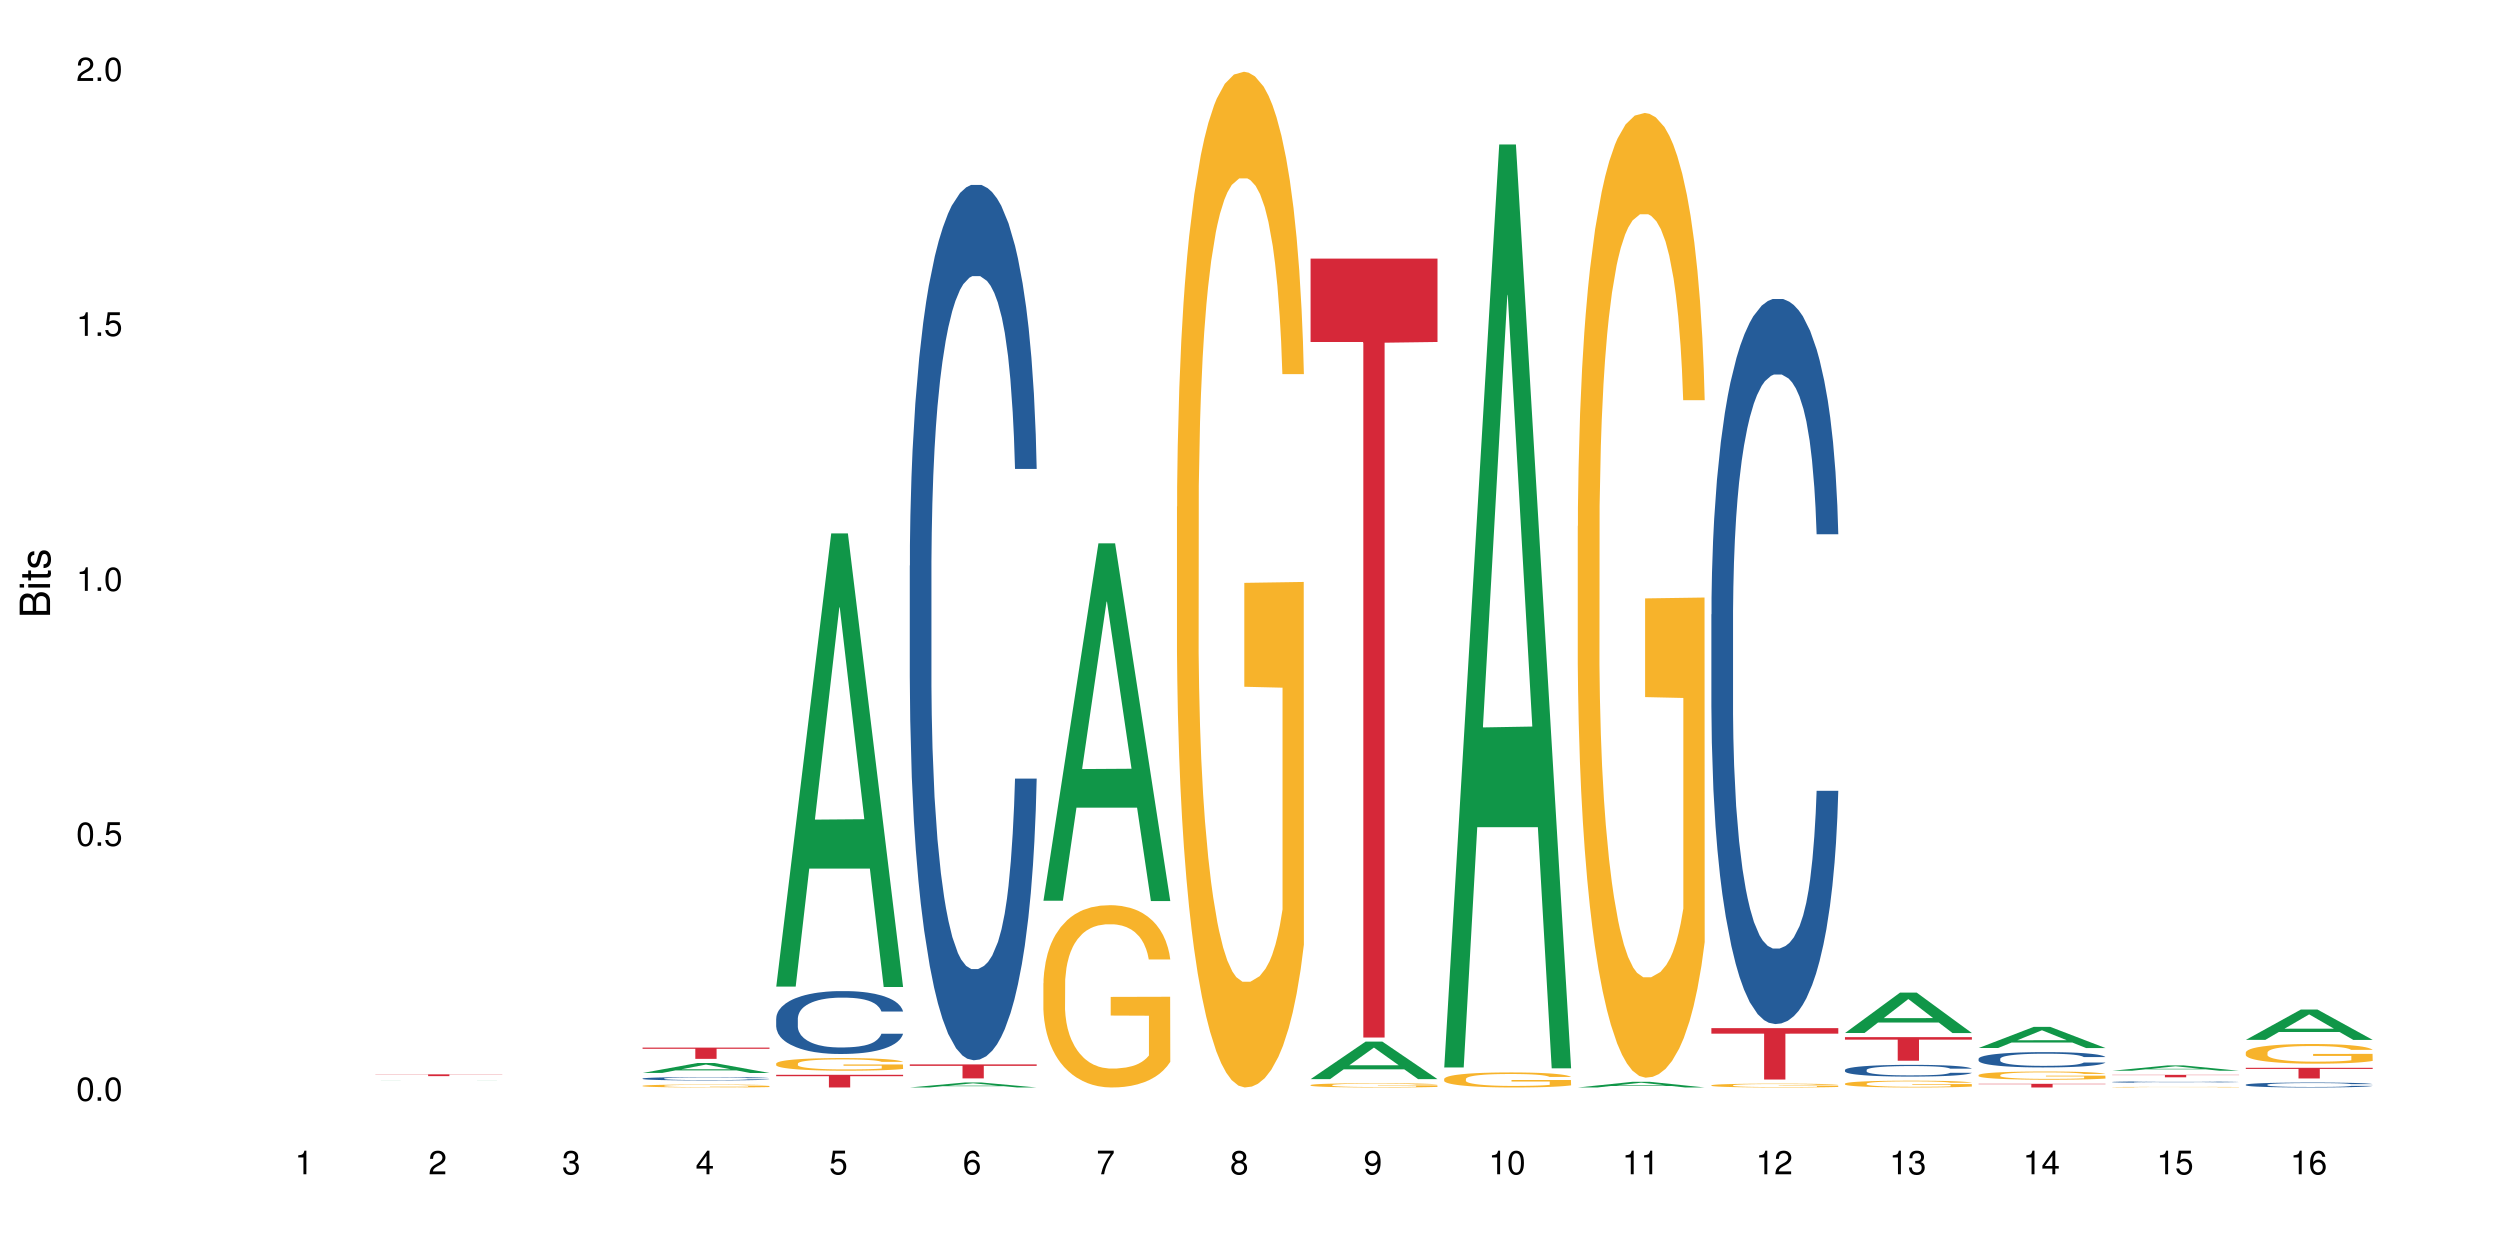 <?xml version="1.0" encoding="UTF-8"?>
<svg xmlns="http://www.w3.org/2000/svg" xmlns:xlink="http://www.w3.org/1999/xlink" width="720pt" height="360pt" viewBox="0 0 720 360" version="1.1">
<defs>
<g>
<symbol overflow="visible" id="glyph0-0">
<path style="stroke:none;" d=""/>
</symbol>
<symbol overflow="visible" id="glyph0-1">
<path style="stroke:none;" d="M 2.641 -6.797 C 2 -6.797 1.422 -6.531 1.078 -6.047 C 0.641 -5.453 0.406 -4.547 0.406 -3.297 C 0.406 -1 1.188 0.219 2.641 0.219 C 4.078 0.219 4.859 -1 4.859 -3.234 C 4.859 -4.562 4.656 -5.438 4.203 -6.047 C 3.844 -6.531 3.281 -6.797 2.641 -6.797 Z M 2.641 -6.047 C 3.547 -6.047 4 -5.125 4 -3.312 C 4 -1.375 3.562 -0.484 2.625 -0.484 C 1.734 -0.484 1.281 -1.422 1.281 -3.281 C 1.281 -5.141 1.734 -6.047 2.641 -6.047 Z M 2.641 -6.047 "/>
</symbol>
<symbol overflow="visible" id="glyph0-2">
<path style="stroke:none;" d="M 1.828 -1 L 0.828 -1 L 0.828 0 L 1.828 0 Z M 1.828 -1 "/>
</symbol>
<symbol overflow="visible" id="glyph0-3">
<path style="stroke:none;" d="M 4.562 -6.797 L 1.062 -6.797 L 0.547 -3.094 L 1.328 -3.094 C 1.719 -3.562 2.047 -3.734 2.578 -3.734 C 3.484 -3.734 4.062 -3.109 4.062 -2.094 C 4.062 -1.125 3.484 -0.531 2.578 -0.531 C 1.828 -0.531 1.375 -0.906 1.188 -1.672 L 0.328 -1.672 C 0.453 -1.109 0.547 -0.844 0.75 -0.594 C 1.125 -0.078 1.828 0.219 2.594 0.219 C 3.969 0.219 4.922 -0.781 4.922 -2.219 C 4.922 -3.562 4.031 -4.484 2.719 -4.484 C 2.25 -4.484 1.859 -4.359 1.469 -4.062 L 1.734 -5.969 L 4.562 -5.969 Z M 4.562 -6.797 "/>
</symbol>
<symbol overflow="visible" id="glyph0-4">
<path style="stroke:none;" d="M 2.484 -4.844 L 2.484 0 L 3.328 0 L 3.328 -6.797 L 2.766 -6.797 C 2.469 -5.75 2.281 -5.609 0.984 -5.453 L 0.984 -4.844 Z M 2.484 -4.844 "/>
</symbol>
<symbol overflow="visible" id="glyph0-5">
<path style="stroke:none;" d="M 4.859 -0.828 L 1.281 -0.828 C 1.359 -1.391 1.672 -1.75 2.5 -2.234 L 3.469 -2.75 C 4.406 -3.266 4.906 -3.969 4.906 -4.812 C 4.906 -5.375 4.672 -5.906 4.266 -6.266 C 3.859 -6.625 3.375 -6.797 2.719 -6.797 C 1.859 -6.797 1.219 -6.5 0.844 -5.922 C 0.609 -5.562 0.5 -5.125 0.484 -4.438 L 1.328 -4.438 C 1.359 -4.906 1.406 -5.188 1.531 -5.406 C 1.75 -5.812 2.188 -6.062 2.703 -6.062 C 3.469 -6.062 4.031 -5.516 4.031 -4.781 C 4.031 -4.25 3.719 -3.797 3.125 -3.438 L 2.234 -2.938 C 0.812 -2.141 0.406 -1.5 0.328 0 L 4.859 0 Z M 4.859 -0.828 "/>
</symbol>
<symbol overflow="visible" id="glyph0-6">
<path style="stroke:none;" d="M 2.125 -3.125 L 2.578 -3.125 C 3.516 -3.125 3.984 -2.703 3.984 -1.891 C 3.984 -1.031 3.469 -0.531 2.578 -0.531 C 1.656 -0.531 1.203 -0.984 1.156 -1.969 L 0.312 -1.969 C 0.344 -1.422 0.438 -1.078 0.609 -0.766 C 0.953 -0.109 1.625 0.219 2.547 0.219 C 3.953 0.219 4.859 -0.609 4.859 -1.906 C 4.859 -2.766 4.516 -3.25 3.703 -3.516 C 4.344 -3.766 4.656 -4.25 4.656 -4.938 C 4.656 -6.109 3.875 -6.797 2.578 -6.797 C 1.203 -6.797 0.484 -6.047 0.453 -4.609 L 1.297 -4.609 C 1.312 -5.016 1.344 -5.25 1.453 -5.453 C 1.641 -5.828 2.062 -6.062 2.594 -6.062 C 3.344 -6.062 3.797 -5.625 3.797 -4.906 C 3.797 -4.422 3.609 -4.141 3.25 -3.984 C 3.016 -3.891 2.719 -3.844 2.125 -3.844 Z M 2.125 -3.125 "/>
</symbol>
<symbol overflow="visible" id="glyph0-7">
<path style="stroke:none;" d="M 3.141 -1.625 L 3.141 0 L 3.984 0 L 3.984 -1.625 L 4.984 -1.625 L 4.984 -2.391 L 3.984 -2.391 L 3.984 -6.797 L 3.359 -6.797 L 0.266 -2.516 L 0.266 -1.625 Z M 3.141 -2.391 L 1 -2.391 L 3.141 -5.359 Z M 3.141 -2.391 "/>
</symbol>
<symbol overflow="visible" id="glyph0-8">
<path style="stroke:none;" d="M 4.781 -5.031 C 4.609 -6.141 3.891 -6.797 2.844 -6.797 C 2.094 -6.797 1.422 -6.438 1.031 -5.828 C 0.609 -5.172 0.406 -4.344 0.406 -3.094 C 0.406 -1.953 0.578 -1.234 0.984 -0.625 C 1.359 -0.078 1.953 0.219 2.703 0.219 C 3.984 0.219 4.922 -0.734 4.922 -2.078 C 4.922 -3.344 4.062 -4.234 2.844 -4.234 C 2.172 -4.234 1.641 -3.969 1.281 -3.469 C 1.281 -5.125 1.828 -6.047 2.797 -6.047 C 3.391 -6.047 3.797 -5.672 3.938 -5.031 Z M 2.734 -3.484 C 3.547 -3.484 4.062 -2.922 4.062 -2 C 4.062 -1.156 3.484 -0.531 2.703 -0.531 C 1.922 -0.531 1.328 -1.188 1.328 -2.047 C 1.328 -2.891 1.906 -3.484 2.734 -3.484 Z M 2.734 -3.484 "/>
</symbol>
<symbol overflow="visible" id="glyph0-9">
<path style="stroke:none;" d="M 4.984 -6.797 L 0.438 -6.797 L 0.438 -5.969 L 4.109 -5.969 C 2.5 -3.656 1.828 -2.234 1.328 0 L 2.219 0 C 2.594 -2.172 3.453 -4.047 4.984 -6.094 Z M 4.984 -6.797 "/>
</symbol>
<symbol overflow="visible" id="glyph0-10">
<path style="stroke:none;" d="M 3.75 -3.578 C 4.453 -4 4.688 -4.344 4.688 -4.984 C 4.688 -6.047 3.844 -6.797 2.641 -6.797 C 1.438 -6.797 0.594 -6.047 0.594 -4.984 C 0.594 -4.359 0.828 -4.016 1.516 -3.578 C 0.734 -3.203 0.359 -2.641 0.359 -1.891 C 0.359 -0.641 1.297 0.219 2.641 0.219 C 3.984 0.219 4.922 -0.641 4.922 -1.875 C 4.922 -2.641 4.531 -3.203 3.75 -3.578 Z M 2.641 -6.047 C 3.359 -6.047 3.812 -5.625 3.812 -4.969 C 3.812 -4.344 3.344 -3.922 2.641 -3.922 C 1.922 -3.922 1.453 -4.344 1.453 -4.984 C 1.453 -5.625 1.922 -6.047 2.641 -6.047 Z M 2.641 -3.203 C 3.484 -3.203 4.062 -2.672 4.062 -1.875 C 4.062 -1.062 3.484 -0.531 2.625 -0.531 C 1.797 -0.531 1.219 -1.078 1.219 -1.875 C 1.219 -2.672 1.797 -3.203 2.641 -3.203 Z M 2.641 -3.203 "/>
</symbol>
<symbol overflow="visible" id="glyph0-11">
<path style="stroke:none;" d="M 0.516 -1.547 C 0.672 -0.438 1.406 0.219 2.438 0.219 C 3.188 0.219 3.859 -0.141 4.266 -0.75 C 4.688 -1.406 4.891 -2.25 4.891 -3.484 C 4.891 -4.625 4.703 -5.359 4.312 -5.953 C 3.938 -6.5 3.344 -6.797 2.594 -6.797 C 1.297 -6.797 0.359 -5.844 0.359 -4.516 C 0.359 -3.25 1.234 -2.344 2.453 -2.344 C 3.094 -2.344 3.562 -2.578 4.016 -3.109 C 4 -1.453 3.469 -0.531 2.5 -0.531 C 1.906 -0.531 1.484 -0.906 1.359 -1.547 Z M 2.578 -6.062 C 3.375 -6.062 3.969 -5.406 3.969 -4.531 C 3.969 -3.688 3.375 -3.094 2.547 -3.094 C 1.734 -3.094 1.234 -3.672 1.234 -4.578 C 1.234 -5.438 1.797 -6.062 2.578 -6.062 Z M 2.578 -6.062 "/>
</symbol>
<symbol overflow="visible" id="glyph1-0">
<path style="stroke:none;" d=""/>
</symbol>
<symbol overflow="visible" id="glyph1-1">
<path style="stroke:none;" d="M 0 -0.953 L 0 -4.891 C 0 -5.719 -0.234 -6.344 -0.734 -6.797 C -1.188 -7.234 -1.812 -7.469 -2.5 -7.469 C -3.547 -7.469 -4.188 -7 -4.625 -5.875 C -4.984 -6.672 -5.641 -7.094 -6.531 -7.094 C -7.156 -7.094 -7.734 -6.859 -8.141 -6.391 C -8.562 -5.938 -8.75 -5.344 -8.75 -4.5 L -8.75 -0.953 Z M -4.984 -2.062 L -7.766 -2.062 L -7.766 -4.219 C -7.766 -4.844 -7.688 -5.203 -7.453 -5.5 C -7.219 -5.812 -6.859 -5.969 -6.375 -5.969 C -5.906 -5.969 -5.531 -5.812 -5.297 -5.5 C -5.062 -5.203 -4.984 -4.844 -4.984 -4.219 Z M -0.984 -2.062 L -4 -2.062 L -4 -4.781 C -4 -5.328 -3.859 -5.688 -3.578 -5.953 C -3.297 -6.219 -2.922 -6.359 -2.484 -6.359 C -2.062 -6.359 -1.688 -6.219 -1.406 -5.953 C -1.109 -5.688 -0.984 -5.328 -0.984 -4.781 Z M -0.984 -2.062 "/>
</symbol>
<symbol overflow="visible" id="glyph1-2">
<path style="stroke:none;" d="M -6.281 -1.797 L -6.281 -0.797 L 0 -0.797 L 0 -1.797 Z M -8.75 -1.797 L -8.75 -0.797 L -7.484 -0.797 L -7.484 -1.797 Z M -8.75 -1.797 "/>
</symbol>
<symbol overflow="visible" id="glyph1-3">
<path style="stroke:none;" d="M -6.281 -3.047 L -6.281 -2.016 L -8.016 -2.016 L -8.016 -1.016 L -6.281 -1.016 L -6.281 -0.172 L -5.469 -0.172 L -5.469 -1.016 L -0.719 -1.016 C -0.078 -1.016 0.281 -1.453 0.281 -2.234 C 0.281 -2.469 0.25 -2.719 0.188 -3.047 L -0.641 -3.047 C -0.609 -2.922 -0.594 -2.766 -0.594 -2.562 C -0.594 -2.141 -0.719 -2.016 -1.156 -2.016 L -5.469 -2.016 L -5.469 -3.047 Z M -6.281 -3.047 "/>
</symbol>
<symbol overflow="visible" id="glyph1-4">
<path style="stroke:none;" d="M -4.531 -5.25 C -5.766 -5.25 -6.469 -4.422 -6.469 -2.969 C -6.469 -1.516 -5.719 -0.562 -4.547 -0.562 C -3.562 -0.562 -3.094 -1.062 -2.734 -2.562 L -2.516 -3.484 C -2.344 -4.188 -2.094 -4.469 -1.625 -4.469 C -1.047 -4.469 -0.641 -3.875 -0.641 -3 C -0.641 -2.453 -0.797 -2 -1.062 -1.75 C -1.25 -1.594 -1.422 -1.531 -1.875 -1.469 L -1.875 -0.406 C -0.422 -0.453 0.281 -1.266 0.281 -2.922 C 0.281 -4.5 -0.5 -5.516 -1.719 -5.516 C -2.656 -5.516 -3.172 -4.984 -3.469 -3.734 L -3.703 -2.766 C -3.891 -1.953 -4.156 -1.609 -4.594 -1.609 C -5.172 -1.609 -5.547 -2.125 -5.547 -2.938 C -5.547 -3.75 -5.203 -4.172 -4.531 -4.203 Z M -4.531 -5.25 "/>
</symbol>
</g>
</defs>
<g id="surface49424">
<rect x="0" y="0" width="720" height="360" style="fill:rgb(100%,100%,100%);fill-opacity:1;stroke:none;"/>
<path style=" stroke:none;fill-rule:nonzero;fill:rgb(6.275%,58.824%,28.235%);fill-opacity:1;" d="M 108.105 311.109 L 108.145 311.109 L 123.961 311.094 L 128.766 311.094 L 144.66 311.109 L 139.074 311.109 L 135.09 311.105 L 117.637 311.105 L 113.73 311.109 L 108.105 311.109 L 119.312 311.105 L 133.492 311.105 L 126.422 311.098 L 126.266 311.098 L 119.273 311.105 L 119.312 311.105 Z M 108.105 311.109 "/>
<path style=" stroke:none;fill-rule:nonzero;fill:rgb(83.922%,15.686%,22.353%);fill-opacity:1;" d="M 108.105 309.406 L 144.66 309.406 L 144.66 309.461 L 129.426 309.461 L 129.426 309.922 L 123.297 309.922 L 123.297 309.465 L 123.207 309.461 L 108.105 309.461 Z M 108.105 309.406 "/>
<path style=" stroke:none;fill-rule:nonzero;fill:rgb(6.275%,58.824%,28.235%);fill-opacity:1;" d="M 185.059 309.012 L 185.098 309.012 L 200.914 306.137 L 205.719 306.137 L 221.613 309.016 L 216.027 309.016 L 212.047 308.266 L 194.59 308.266 L 190.684 309.012 L 185.059 309.012 L 196.27 307.953 L 210.445 307.949 L 203.375 306.605 L 203.297 306.605 L 203.219 306.613 L 196.23 307.949 L 196.27 307.953 Z M 185.059 309.012 "/>
<path style=" stroke:none;fill-rule:nonzero;fill:rgb(14.51%,36.078%,60%);fill-opacity:1;" d="M 185.059 310.617 L 185.105 310.613 L 185.105 310.594 L 185.238 310.559 L 185.551 310.516 L 185.863 310.488 L 186.664 310.434 L 187.781 310.383 L 188.938 310.344 L 189.785 310.32 L 190.543 310.305 L 192.281 310.27 L 193.395 310.254 L 194.602 310.238 L 196.07 310.223 L 197.141 310.215 L 199.547 310.199 L 201.332 310.191 L 205.699 310.191 L 207.484 310.195 L 208.773 310.199 L 210.203 310.207 L 211.406 310.215 L 213.5 310.234 L 215.371 310.258 L 216.219 310.273 L 217.559 310.301 L 218.582 310.328 L 219.297 310.352 L 220.098 310.383 L 220.812 310.422 L 221.348 310.469 L 221.613 310.508 L 215.371 310.508 L 215.062 310.473 L 214.703 310.445 L 214.035 310.406 L 213.367 310.383 L 212.43 310.355 L 211.582 310.34 L 210.426 310.32 L 209.398 310.312 L 208.328 310.305 L 207.305 310.297 L 205.344 310.293 L 202.223 310.293 L 200.484 310.301 L 199.547 310.309 L 198.211 310.32 L 197.273 310.332 L 196.16 310.348 L 195.402 310.363 L 194.465 310.387 L 193.797 310.41 L 193.039 310.438 L 192.594 310.461 L 192.191 310.484 L 191.836 310.516 L 191.57 310.547 L 191.391 310.578 L 191.301 310.613 L 191.301 310.75 L 191.391 310.781 L 191.613 310.82 L 192.191 310.875 L 193.039 310.922 L 194.02 310.961 L 194.957 310.988 L 195.492 311 L 196.203 311.012 L 197.32 311.031 L 198.922 311.051 L 199.859 311.055 L 201.285 311.062 L 202.758 311.066 L 204.719 311.066 L 206.457 311.062 L 207.617 311.059 L 208.82 311.051 L 210.469 311.035 L 211.496 311.023 L 212.387 311.004 L 213.055 310.988 L 213.5 310.973 L 214.168 310.945 L 214.703 310.914 L 215.105 310.883 L 215.371 310.855 L 221.613 310.855 L 221.348 310.891 L 220.945 310.926 L 220.543 310.949 L 219.918 310.98 L 219.207 311.008 L 218.18 311.043 L 217.336 311.062 L 216.219 311.082 L 215.195 311.102 L 214.078 311.117 L 212.43 311.133 L 211.359 311.145 L 210.203 311.152 L 208.82 311.16 L 207.082 311.164 L 205.211 311.168 L 201.598 311.168 L 200.215 311.164 L 198.391 311.156 L 196.117 311.141 L 194.465 311.121 L 193.172 311.105 L 192.059 311.086 L 190.812 311.062 L 189.207 311.023 L 188.227 310.992 L 187.555 310.969 L 186.797 310.934 L 186.266 310.902 L 185.641 310.852 L 185.195 310.789 L 185.059 310.738 Z M 185.059 310.617 "/>
<path style=" stroke:none;fill-rule:nonzero;fill:rgb(96.863%,70.196%,16.863%);fill-opacity:1;" d="M 185.059 312.707 L 185.105 312.707 L 185.105 312.691 L 185.281 312.656 L 185.73 312.609 L 186.309 312.57 L 186.934 312.539 L 187.332 312.523 L 188.004 312.5 L 188.582 312.48 L 190.055 312.445 L 191.926 312.414 L 192.949 312.398 L 194.109 312.387 L 195.758 312.371 L 196.516 312.367 L 198.836 312.355 L 201.465 312.348 L 204.363 312.344 L 205.699 312.344 L 207.527 312.348 L 210.023 312.355 L 211.449 312.363 L 212.562 312.371 L 213.723 312.383 L 215.148 312.398 L 216.488 312.418 L 217.559 312.434 L 218.625 312.457 L 219.52 312.484 L 220.277 312.512 L 220.945 312.543 L 221.348 312.57 L 221.613 312.598 L 215.418 312.598 L 215.062 312.57 L 214.66 312.551 L 213.992 312.523 L 213.32 312.504 L 212.652 312.488 L 211.406 312.469 L 210.336 312.457 L 209 312.445 L 207.707 312.441 L 206.234 312.434 L 202.98 312.434 L 200.84 312.438 L 199.594 312.445 L 198.699 312.453 L 197.453 312.461 L 196.695 312.473 L 196.25 312.477 L 194.91 312.504 L 194.02 312.523 L 193.531 312.539 L 192.906 312.562 L 192.461 312.582 L 191.969 312.613 L 191.703 312.637 L 191.344 312.691 L 191.301 312.832 L 191.434 312.859 L 191.703 312.891 L 192.059 312.922 L 192.594 312.949 L 193.129 312.973 L 194.066 313.004 L 194.867 313.023 L 195.492 313.035 L 196.695 313.059 L 197.184 313.062 L 198.344 313.078 L 199.547 313.09 L 201.02 313.098 L 202.133 313.102 L 203.918 313.105 L 206.191 313.105 L 208.863 313.102 L 210.559 313.098 L 211.719 313.09 L 212.477 313.086 L 213.41 313.074 L 214.078 313.066 L 214.703 313.059 L 215.461 313.047 L 215.461 312.859 L 204.453 312.859 L 204.453 312.773 L 221.57 312.773 L 221.613 313.074 L 220.676 313.098 L 219.52 313.117 L 218.402 313.133 L 217.246 313.145 L 215.594 313.16 L 214.258 313.172 L 212.207 313.18 L 210.336 313.188 L 208.375 313.191 L 206.637 313.195 L 202.758 313.195 L 200.797 313.191 L 199.234 313.184 L 197.809 313.176 L 196.383 313.164 L 194.602 313.148 L 193.441 313.137 L 192.238 313.121 L 191.035 313.102 L 189.965 313.078 L 189.25 313.062 L 188.539 313.043 L 187.781 313.02 L 187.066 312.996 L 186.531 312.969 L 186.039 312.941 L 185.684 312.918 L 185.328 312.883 L 185.148 312.855 L 185.059 312.832 Z M 185.059 312.707 "/>
<path style=" stroke:none;fill-rule:nonzero;fill:rgb(83.922%,15.686%,22.353%);fill-opacity:1;" d="M 185.059 301.703 L 221.613 301.703 L 221.613 302.051 L 206.379 302.055 L 206.379 304.961 L 200.25 304.961 L 200.25 302.059 L 200.16 302.051 L 185.059 302.051 Z M 185.059 301.703 "/>
<path style=" stroke:none;fill-rule:nonzero;fill:rgb(6.275%,58.824%,28.235%);fill-opacity:1;" d="M 223.539 284.137 L 223.578 284.016 L 239.391 153.621 L 244.195 153.621 L 260.09 284.262 L 254.504 284.262 L 250.523 250.16 L 233.066 250.16 L 229.16 284.137 L 223.539 284.137 L 234.746 236.051 L 248.922 235.93 L 241.852 174.965 L 241.773 174.84 L 241.695 175.211 L 234.707 235.93 L 234.746 236.051 Z M 223.539 284.137 "/>
<path style=" stroke:none;fill-rule:nonzero;fill:rgb(14.51%,36.078%,60%);fill-opacity:1;" d="M 223.539 293.316 L 223.582 293.301 L 223.582 292.902 L 223.715 292.273 L 224.027 291.48 L 224.34 290.934 L 225.141 289.957 L 226.258 289.012 L 227.414 288.285 L 228.262 287.852 L 229.02 287.523 L 230.758 286.91 L 231.875 286.594 L 233.078 286.312 L 234.547 286.031 L 235.617 285.867 L 238.023 285.602 L 239.809 285.484 L 241.191 285.438 L 244.176 285.438 L 245.961 285.5 L 247.254 285.586 L 248.68 285.719 L 249.883 285.867 L 251.977 286.23 L 253.848 286.695 L 254.695 286.957 L 256.035 287.473 L 257.059 287.969 L 257.773 288.398 L 258.574 289.012 L 259.289 289.758 L 259.824 290.602 L 260.09 291.312 L 253.848 291.312 L 253.539 290.652 L 253.18 290.137 L 252.512 289.461 L 251.844 288.98 L 250.906 288.5 L 250.059 288.184 L 248.902 287.871 L 247.875 287.672 L 246.805 287.523 L 245.781 287.422 L 243.82 287.324 L 241.547 287.324 L 240.699 287.355 L 238.961 287.488 L 238.023 287.605 L 236.688 287.836 L 235.75 288.051 L 234.637 288.383 L 233.879 288.664 L 232.941 289.094 L 232.273 289.477 L 231.516 290.023 L 231.07 290.438 L 230.668 290.898 L 230.312 291.445 L 230.047 292.027 L 229.867 292.637 L 229.777 293.234 L 229.777 295.801 L 229.867 296.398 L 230.09 297.094 L 230.668 298.102 L 231.516 298.98 L 232.496 299.676 L 233.434 300.172 L 233.969 300.406 L 234.68 300.668 L 235.797 301 L 237.402 301.332 L 238.336 301.465 L 239.762 301.598 L 241.234 301.664 L 243.195 301.664 L 244.934 301.598 L 246.094 301.516 L 247.297 301.383 L 248.945 301.102 L 249.973 300.836 L 250.863 300.52 L 251.531 300.207 L 251.977 299.941 L 252.645 299.426 L 253.18 298.863 L 253.582 298.285 L 253.848 297.723 L 260.09 297.723 L 259.824 298.383 L 259.422 299.031 L 259.02 299.512 L 258.395 300.09 L 257.684 300.602 L 256.656 301.184 L 255.812 301.562 L 254.695 301.977 L 253.672 302.293 L 252.559 302.574 L 250.906 302.906 L 249.836 303.07 L 248.68 303.219 L 247.297 303.352 L 245.559 303.469 L 243.688 303.535 L 241.949 303.551 L 240.074 303.52 L 238.695 303.453 L 236.867 303.301 L 234.594 303.004 L 232.941 302.691 L 231.648 302.375 L 230.535 302.043 L 229.289 301.598 L 227.684 300.867 L 226.703 300.305 L 226.035 299.84 L 225.277 299.195 L 224.742 298.617 L 224.117 297.688 L 223.672 296.512 L 223.539 295.602 Z M 223.539 293.316 "/>
<path style=" stroke:none;fill-rule:nonzero;fill:rgb(96.863%,70.196%,16.863%);fill-opacity:1;" d="M 223.539 306.289 L 223.582 306.285 L 223.582 306.219 L 223.762 306.066 L 224.207 305.863 L 224.785 305.691 L 225.41 305.559 L 225.812 305.488 L 226.48 305.387 L 227.059 305.316 L 228.531 305.164 L 230.402 305.027 L 231.426 304.965 L 232.586 304.91 L 234.234 304.844 L 234.992 304.82 L 237.312 304.77 L 239.941 304.734 L 242.84 304.727 L 244.176 304.73 L 246.004 304.742 L 248.5 304.777 L 249.926 304.812 L 251.043 304.844 L 252.199 304.891 L 253.625 304.957 L 254.965 305.035 L 256.035 305.117 L 257.105 305.215 L 257.996 305.32 L 258.754 305.438 L 259.422 305.578 L 259.824 305.695 L 260.09 305.812 L 253.895 305.812 L 253.539 305.695 L 253.137 305.605 L 252.469 305.496 L 251.801 305.414 L 251.129 305.352 L 249.883 305.266 L 248.812 305.211 L 247.477 305.164 L 246.184 305.137 L 244.711 305.117 L 243.82 305.109 L 241.457 305.109 L 239.316 305.133 L 238.07 305.16 L 237.18 305.184 L 235.93 305.234 L 235.172 305.273 L 234.727 305.301 L 233.391 305.406 L 232.496 305.5 L 232.008 305.562 L 231.383 305.66 L 230.938 305.75 L 230.445 305.887 L 230.18 305.984 L 229.824 306.211 L 229.777 306.812 L 229.91 306.938 L 230.18 307.074 L 230.535 307.195 L 231.07 307.32 L 231.605 307.418 L 232.543 307.547 L 233.344 307.633 L 233.969 307.691 L 235.172 307.781 L 235.664 307.809 L 236.82 307.871 L 238.023 307.918 L 239.496 307.957 L 240.609 307.977 L 242.395 307.992 L 244.668 307.992 L 247.34 307.973 L 249.035 307.945 L 250.195 307.922 L 250.953 307.898 L 251.887 307.859 L 252.559 307.828 L 253.18 307.789 L 253.938 307.734 L 253.938 306.938 L 242.93 306.934 L 242.93 306.562 L 260.047 306.559 L 260.09 307.859 L 259.152 307.949 L 257.996 308.035 L 256.879 308.102 L 255.723 308.16 L 254.074 308.223 L 252.734 308.262 L 250.684 308.309 L 248.812 308.34 L 246.852 308.359 L 245.113 308.371 L 243.062 308.375 L 241.234 308.367 L 239.273 308.348 L 237.711 308.32 L 236.285 308.285 L 234.859 308.242 L 233.078 308.172 L 231.918 308.117 L 230.715 308.047 L 229.512 307.965 L 228.441 307.875 L 227.727 307.805 L 227.016 307.723 L 226.258 307.625 L 225.543 307.512 L 225.008 307.406 L 224.52 307.289 L 224.16 307.18 L 223.805 307.031 L 223.625 306.91 L 223.539 306.809 Z M 223.539 306.289 "/>
<path style=" stroke:none;fill-rule:nonzero;fill:rgb(83.922%,15.686%,22.353%);fill-opacity:1;" d="M 223.539 309.547 L 260.09 309.547 L 260.09 309.938 L 244.855 309.941 L 244.855 313.195 L 238.727 313.195 L 238.727 309.945 L 238.637 309.938 L 223.539 309.938 Z M 223.539 309.547 "/>
<path style=" stroke:none;fill-rule:nonzero;fill:rgb(6.275%,58.824%,28.235%);fill-opacity:1;" d="M 262.016 313.195 L 262.055 313.191 L 277.871 311.758 L 282.672 311.758 L 298.566 313.195 L 292.984 313.195 L 289 312.82 L 271.543 312.82 L 267.637 313.195 L 262.016 313.195 L 273.223 312.664 L 287.398 312.664 L 280.328 311.996 L 280.25 311.992 L 280.172 311.996 L 273.184 312.664 L 273.223 312.664 Z M 262.016 313.195 "/>
<path style=" stroke:none;fill-rule:nonzero;fill:rgb(14.51%,36.078%,60%);fill-opacity:1;" d="M 262.016 162.949 L 262.059 162.719 L 262.059 157.188 L 262.191 148.43 L 262.504 137.367 L 262.816 129.762 L 263.617 116.168 L 264.734 103.031 L 265.891 92.891 L 266.738 86.902 L 267.496 82.293 L 269.234 73.766 L 270.352 69.387 L 271.555 65.469 L 273.023 61.551 L 274.094 59.246 L 276.5 55.559 L 278.285 53.945 L 279.668 53.254 L 282.652 53.254 L 284.438 54.176 L 285.73 55.328 L 287.156 57.172 L 288.359 59.246 L 290.453 64.316 L 292.328 70.77 L 293.172 74.457 L 294.512 81.602 L 295.535 88.516 L 296.25 94.504 L 297.051 103.031 L 297.766 113.402 L 298.301 125.156 L 298.566 135.062 L 292.328 135.062 L 292.016 125.848 L 291.656 118.703 L 290.988 109.254 L 290.32 102.57 L 289.383 95.887 L 288.539 91.508 L 287.379 87.133 L 286.352 84.367 L 285.285 82.293 L 284.258 80.91 L 282.297 79.527 L 280.023 79.527 L 279.176 79.988 L 277.438 81.832 L 276.5 83.445 L 275.164 86.672 L 274.227 89.668 L 273.113 94.273 L 272.355 98.191 L 271.422 104.184 L 270.75 109.484 L 269.992 117.09 L 269.547 122.852 L 269.148 129.301 L 268.789 136.906 L 268.523 144.973 L 268.344 153.5 L 268.254 161.797 L 268.254 197.516 L 268.344 205.809 L 268.566 215.488 L 269.148 229.547 L 269.992 241.758 L 270.973 251.438 L 271.91 258.352 L 272.445 261.578 L 273.16 265.266 L 274.273 269.875 L 275.879 274.484 L 276.812 276.328 L 278.238 278.168 L 279.711 279.09 L 281.672 279.09 L 283.41 278.168 L 284.57 277.02 L 285.773 275.176 L 287.422 271.258 L 288.449 267.57 L 289.34 263.191 L 290.008 258.812 L 290.453 255.125 L 291.121 247.98 L 291.656 240.148 L 292.059 232.082 L 292.328 224.246 L 298.566 224.246 L 298.301 233.465 L 297.898 242.449 L 297.496 249.133 L 296.875 257.199 L 296.16 264.344 L 295.137 272.41 L 294.289 277.711 L 293.172 283.469 L 292.148 287.848 L 291.035 291.766 L 289.383 296.375 L 288.316 298.68 L 287.156 300.754 L 285.773 302.598 L 284.035 304.211 L 282.164 305.133 L 280.426 305.363 L 278.551 304.902 L 277.172 303.98 L 275.344 301.906 L 273.07 297.758 L 271.422 293.379 L 270.129 289 L 269.012 284.391 L 267.766 278.168 L 266.16 268.031 L 265.18 260.195 L 264.512 253.742 L 263.754 244.754 L 263.219 236.691 L 262.594 223.785 L 262.148 207.422 L 262.016 194.75 Z M 262.016 162.949 "/>
<path style=" stroke:none;fill-rule:nonzero;fill:rgb(83.922%,15.686%,22.353%);fill-opacity:1;" d="M 262.016 306.539 L 298.566 306.539 L 298.566 306.969 L 283.332 306.973 L 283.332 310.586 L 277.203 310.586 L 277.203 306.977 L 277.113 306.969 L 262.016 306.969 Z M 262.016 306.539 "/>
<path style=" stroke:none;fill-rule:nonzero;fill:rgb(6.275%,58.824%,28.235%);fill-opacity:1;" d="M 300.492 259.414 L 300.531 259.316 L 316.348 156.477 L 321.148 156.477 L 337.043 259.512 L 331.461 259.512 L 327.477 232.617 L 310.02 232.617 L 306.113 259.414 L 300.492 259.414 L 311.699 221.488 L 325.875 221.395 L 318.809 173.309 L 318.73 173.215 L 318.652 173.504 L 311.66 221.395 L 311.699 221.488 Z M 300.492 259.414 "/>
<path style=" stroke:none;fill-rule:nonzero;fill:rgb(96.863%,70.196%,16.863%);fill-opacity:1;" d="M 300.492 283.176 L 300.535 283.129 L 300.535 282.168 L 300.715 280.012 L 301.16 277.039 L 301.738 274.594 L 302.363 272.676 L 302.766 271.668 L 303.434 270.23 L 304.012 269.176 L 305.484 267.016 L 307.355 265.004 L 308.383 264.141 L 309.539 263.324 L 311.191 262.414 L 311.949 262.078 L 314.266 261.309 L 316.895 260.832 L 319.793 260.688 L 321.129 260.734 L 322.957 260.926 L 325.453 261.453 L 326.879 261.934 L 327.996 262.414 L 329.152 263.035 L 330.582 263.996 L 331.918 265.145 L 332.988 266.297 L 334.059 267.734 L 334.949 269.27 L 335.707 270.949 L 336.375 272.961 L 336.777 274.641 L 337.043 276.32 L 330.848 276.32 L 330.492 274.641 L 330.09 273.348 L 329.422 271.766 L 328.754 270.613 L 328.086 269.703 L 326.836 268.453 L 325.766 267.688 L 324.43 267.016 L 323.137 266.586 L 321.664 266.297 L 320.773 266.203 L 318.41 266.203 L 316.27 266.535 L 315.023 266.922 L 314.133 267.305 L 312.883 268.023 L 312.125 268.598 L 311.68 268.984 L 310.344 270.469 L 309.449 271.812 L 308.961 272.723 L 308.336 274.16 L 307.891 275.457 L 307.402 277.375 L 307.133 278.812 L 306.777 282.074 L 306.73 290.707 L 306.867 292.527 L 307.133 294.492 L 307.488 296.219 L 308.023 298.043 L 308.559 299.434 L 309.496 301.305 L 310.297 302.551 L 310.922 303.367 L 312.125 304.66 L 312.617 305.09 L 313.773 305.953 L 314.98 306.625 L 316.449 307.203 L 317.562 307.488 L 319.348 307.73 L 321.621 307.73 L 324.297 307.441 L 325.988 307.059 L 327.148 306.676 L 327.906 306.34 L 328.844 305.812 L 329.512 305.332 L 330.137 304.805 L 330.895 303.988 L 330.895 292.527 L 319.883 292.48 L 319.883 287.109 L 337 287.062 L 337.043 305.812 L 336.109 307.105 L 334.949 308.352 L 333.836 309.312 L 332.676 310.125 L 331.027 311.039 L 329.688 311.613 L 327.637 312.285 L 325.766 312.715 L 323.805 313.004 L 322.066 313.148 L 320.016 313.195 L 318.188 313.102 L 316.227 312.812 L 314.668 312.43 L 313.238 311.949 L 311.812 311.324 L 310.031 310.32 L 308.871 309.504 L 307.668 308.496 L 306.465 307.297 L 305.395 306.004 L 304.68 304.996 L 303.969 303.844 L 303.211 302.406 L 302.496 300.777 L 301.961 299.289 L 301.473 297.609 L 301.117 296.027 L 300.758 293.871 L 300.582 292.145 L 300.492 290.656 Z M 300.492 283.176 "/>
<path style=" stroke:none;fill-rule:nonzero;fill:rgb(96.863%,70.196%,16.863%);fill-opacity:1;" d="M 338.969 145.957 L 339.012 145.691 L 339.012 140.348 L 339.191 128.324 L 339.637 111.762 L 340.215 98.137 L 340.84 87.453 L 341.242 81.84 L 341.91 73.828 L 342.488 67.949 L 343.961 55.926 L 345.832 44.707 L 346.859 39.898 L 348.016 35.355 L 349.668 30.281 L 350.426 28.41 L 352.742 24.137 L 355.371 21.465 L 358.27 20.664 L 359.605 20.93 L 361.434 22 L 363.93 24.938 L 365.359 27.609 L 366.473 30.281 L 367.633 33.754 L 369.059 39.098 L 370.395 45.508 L 371.465 51.918 L 372.535 59.934 L 373.426 68.484 L 374.184 77.832 L 374.852 89.055 L 375.254 98.406 L 375.52 107.754 L 369.324 107.754 L 368.969 98.406 L 368.566 91.191 L 367.898 82.375 L 367.23 75.965 L 366.562 70.887 L 365.312 63.941 L 364.242 59.668 L 362.906 55.926 L 361.613 53.523 L 360.141 51.918 L 359.25 51.387 L 356.887 51.387 L 354.75 53.254 L 353.5 55.395 L 352.609 57.531 L 351.359 61.539 L 350.602 64.742 L 350.156 66.879 L 348.82 75.164 L 347.93 82.641 L 347.438 87.719 L 346.812 95.734 L 346.367 102.945 L 345.879 113.633 L 345.609 121.648 L 345.254 139.812 L 345.207 187.902 L 345.344 198.055 L 345.609 209.008 L 345.965 218.625 L 346.5 228.773 L 347.035 236.523 L 347.973 246.941 L 348.773 253.887 L 349.398 258.43 L 350.602 265.641 L 351.094 268.047 L 352.254 272.855 L 353.457 276.598 L 354.926 279.801 L 356.043 281.406 L 357.824 282.742 L 360.098 282.742 L 362.773 281.137 L 364.465 279 L 365.625 276.863 L 366.383 274.992 L 367.32 272.055 L 367.988 269.383 L 368.613 266.445 L 369.371 261.902 L 369.371 198.055 L 358.359 197.785 L 358.359 167.863 L 375.477 167.598 L 375.52 272.055 L 374.586 279.266 L 373.426 286.215 L 372.312 291.555 L 371.152 296.098 L 369.504 301.176 L 368.168 304.379 L 366.117 308.121 L 364.242 310.523 L 362.281 312.129 L 360.543 312.93 L 358.492 313.195 L 356.664 312.66 L 354.703 311.059 L 353.145 308.922 L 351.719 306.25 L 350.289 302.777 L 348.508 297.168 L 347.348 292.625 L 346.145 287.016 L 344.941 280.336 L 343.871 273.121 L 343.16 267.512 L 342.445 261.102 L 341.688 253.086 L 340.973 244.004 L 340.438 235.723 L 339.949 226.371 L 339.594 217.555 L 339.234 205.531 L 339.059 195.914 L 338.969 187.633 Z M 338.969 145.957 "/>
<path style=" stroke:none;fill-rule:nonzero;fill:rgb(6.275%,58.824%,28.235%);fill-opacity:1;" d="M 377.445 310.785 L 377.484 310.777 L 393.301 299.977 L 398.105 299.977 L 414 310.797 L 408.414 310.797 L 404.43 307.973 L 386.973 307.973 L 383.07 310.785 L 377.445 310.785 L 388.652 306.805 L 402.828 306.793 L 395.762 301.746 L 395.684 301.734 L 395.605 301.766 L 388.613 306.793 L 388.652 306.805 Z M 377.445 310.785 "/>
<path style=" stroke:none;fill-rule:nonzero;fill:rgb(96.863%,70.196%,16.863%);fill-opacity:1;" d="M 377.445 312.496 L 377.488 312.496 L 377.488 312.473 L 377.668 312.422 L 378.113 312.352 L 378.691 312.297 L 379.316 312.25 L 379.719 312.227 L 380.387 312.195 L 380.965 312.168 L 382.438 312.121 L 384.309 312.074 L 385.336 312.051 L 386.496 312.035 L 388.145 312.012 L 388.902 312.004 L 391.219 311.984 L 393.848 311.977 L 396.746 311.973 L 398.086 311.973 L 399.91 311.977 L 402.41 311.988 L 403.836 312 L 404.949 312.012 L 406.109 312.027 L 407.535 312.051 L 408.871 312.074 L 409.941 312.102 L 411.012 312.137 L 411.902 312.172 L 412.66 312.211 L 413.328 312.258 L 413.73 312.297 L 414 312.336 L 407.801 312.336 L 407.445 312.297 L 407.043 312.266 L 406.375 312.23 L 405.707 312.203 L 405.039 312.184 L 403.789 312.152 L 402.719 312.137 L 401.383 312.121 L 400.09 312.109 L 398.621 312.102 L 395.363 312.102 L 393.227 312.109 L 391.977 312.117 L 391.086 312.125 L 389.836 312.145 L 389.078 312.156 L 388.633 312.164 L 387.297 312.199 L 386.406 312.23 L 385.914 312.254 L 385.289 312.285 L 384.844 312.316 L 384.355 312.359 L 384.086 312.395 L 383.73 312.469 L 383.688 312.672 L 383.82 312.715 L 384.086 312.762 L 384.445 312.801 L 384.98 312.844 L 385.512 312.875 L 386.449 312.918 L 387.254 312.949 L 387.875 312.965 L 389.078 312.996 L 389.57 313.008 L 390.73 313.027 L 391.934 313.043 L 393.402 313.055 L 394.52 313.062 L 396.301 313.07 L 398.574 313.07 L 401.25 313.062 L 402.941 313.051 L 404.102 313.043 L 404.859 313.035 L 405.797 313.023 L 406.465 313.012 L 407.09 313 L 407.848 312.98 L 407.848 312.715 L 396.836 312.711 L 396.836 312.586 L 413.953 312.586 L 414 313.023 L 413.062 313.055 L 411.902 313.082 L 410.789 313.105 L 409.629 313.125 L 407.98 313.145 L 406.645 313.16 L 404.594 313.176 L 402.719 313.184 L 400.758 313.191 L 399.02 313.195 L 395.141 313.195 L 393.18 313.188 L 391.621 313.18 L 390.195 313.168 L 388.77 313.152 L 386.984 313.129 L 385.824 313.109 L 384.621 313.086 L 383.418 313.059 L 382.348 313.027 L 381.637 313.004 L 380.922 312.977 L 380.164 312.945 L 379.449 312.906 L 378.918 312.871 L 378.426 312.832 L 378.07 312.797 L 377.711 312.746 L 377.535 312.703 L 377.445 312.672 Z M 377.445 312.496 "/>
<path style=" stroke:none;fill-rule:nonzero;fill:rgb(83.922%,15.686%,22.353%);fill-opacity:1;" d="M 377.445 74.477 L 414 74.477 L 414 98.488 L 398.766 98.699 L 398.766 298.801 L 392.637 298.801 L 392.637 98.91 L 392.547 98.488 L 377.445 98.488 Z M 377.445 74.477 "/>
<path style=" stroke:none;fill-rule:nonzero;fill:rgb(6.275%,58.824%,28.235%);fill-opacity:1;" d="M 415.922 307.434 L 415.961 307.188 L 431.777 41.602 L 436.582 41.602 L 452.477 307.684 L 446.891 307.684 L 442.906 238.227 L 425.449 238.227 L 421.547 307.434 L 415.922 307.434 L 427.129 209.496 L 441.305 209.246 L 434.238 85.074 L 434.16 84.824 L 434.082 85.574 L 427.09 209.246 L 427.129 209.496 Z M 415.922 307.434 "/>
<path style=" stroke:none;fill-rule:nonzero;fill:rgb(96.863%,70.196%,16.863%);fill-opacity:1;" d="M 415.922 310.719 L 415.965 310.715 L 415.965 310.633 L 416.145 310.457 L 416.59 310.211 L 417.172 310.008 L 417.793 309.852 L 418.195 309.766 L 418.863 309.648 L 419.445 309.562 L 420.914 309.383 L 422.785 309.215 L 423.812 309.145 L 424.973 309.078 L 426.621 309.004 L 427.379 308.977 L 429.695 308.91 L 432.328 308.871 L 435.223 308.859 L 436.562 308.863 L 438.391 308.879 L 440.887 308.922 L 442.312 308.965 L 443.426 309.004 L 444.586 309.055 L 446.012 309.133 L 447.348 309.227 L 448.418 309.324 L 449.488 309.441 L 450.379 309.57 L 451.137 309.707 L 451.805 309.875 L 452.207 310.012 L 452.477 310.152 L 446.277 310.152 L 445.922 310.012 L 445.52 309.906 L 444.852 309.773 L 444.184 309.68 L 443.516 309.605 L 442.266 309.5 L 441.195 309.438 L 439.859 309.383 L 438.566 309.348 L 437.098 309.324 L 436.203 309.316 L 433.844 309.316 L 431.703 309.344 L 430.453 309.375 L 429.562 309.406 L 428.316 309.465 L 427.559 309.512 L 427.109 309.547 L 425.773 309.668 L 424.883 309.777 L 424.391 309.855 L 423.77 309.973 L 423.32 310.078 L 422.832 310.238 L 422.562 310.355 L 422.207 310.625 L 422.164 311.34 L 422.297 311.488 L 422.562 311.652 L 422.922 311.793 L 423.457 311.945 L 423.992 312.059 L 424.926 312.215 L 425.73 312.316 L 426.352 312.383 L 427.559 312.492 L 428.047 312.527 L 429.207 312.598 L 430.41 312.652 L 431.879 312.699 L 432.996 312.727 L 434.777 312.746 L 437.051 312.746 L 439.727 312.719 L 441.422 312.688 L 442.578 312.656 L 443.336 312.629 L 444.273 312.586 L 444.941 312.547 L 445.566 312.504 L 446.324 312.438 L 446.324 311.488 L 435.312 311.484 L 435.312 311.043 L 452.43 311.039 L 452.477 312.586 L 451.539 312.691 L 450.379 312.797 L 449.266 312.875 L 448.105 312.941 L 446.457 313.02 L 445.121 313.066 L 443.07 313.121 L 441.195 313.156 L 439.234 313.18 L 437.496 313.191 L 435.445 313.195 L 433.621 313.188 L 431.656 313.164 L 430.098 313.133 L 428.672 313.094 L 427.246 313.043 L 425.461 312.957 L 424.301 312.891 L 423.098 312.809 L 421.895 312.707 L 420.824 312.602 L 420.113 312.52 L 419.398 312.422 L 418.641 312.305 L 417.93 312.172 L 417.395 312.047 L 416.902 311.91 L 416.547 311.777 L 416.191 311.602 L 416.012 311.457 L 415.922 311.336 Z M 415.922 310.719 "/>
<path style=" stroke:none;fill-rule:nonzero;fill:rgb(6.275%,58.824%,28.235%);fill-opacity:1;" d="M 454.398 313.195 L 454.438 313.191 L 470.254 311.551 L 475.059 311.551 L 490.953 313.195 L 485.367 313.195 L 481.383 312.766 L 463.93 312.766 L 460.023 313.195 L 454.398 313.195 L 465.605 312.59 L 479.781 312.586 L 472.715 311.82 L 472.637 311.82 L 472.559 311.824 L 465.566 312.586 L 465.605 312.59 Z M 454.398 313.195 "/>
<path style=" stroke:none;fill-rule:nonzero;fill:rgb(96.863%,70.196%,16.863%);fill-opacity:1;" d="M 454.398 151.535 L 454.445 151.281 L 454.445 146.203 L 454.621 134.785 L 455.066 119.055 L 455.648 106.113 L 456.27 95.965 L 456.672 90.637 L 457.34 83.023 L 457.922 77.441 L 459.391 66.023 L 461.266 55.363 L 462.289 50.797 L 463.449 46.484 L 465.098 41.664 L 465.855 39.887 L 468.172 35.828 L 470.805 33.289 L 473.699 32.527 L 475.039 32.781 L 476.867 33.797 L 479.363 36.586 L 480.789 39.125 L 481.902 41.664 L 483.062 44.961 L 484.488 50.035 L 485.824 56.125 L 486.895 62.215 L 487.965 69.828 L 488.855 77.949 L 489.613 86.828 L 490.285 97.484 L 490.684 106.367 L 490.953 115.25 L 484.758 115.25 L 484.398 106.367 L 484 99.516 L 483.328 91.145 L 482.66 85.055 L 481.992 80.23 L 480.742 73.633 L 479.676 69.574 L 478.336 66.023 L 477.043 63.738 L 475.574 62.215 L 474.68 61.707 L 472.32 61.707 L 470.18 63.484 L 468.93 65.516 L 468.039 67.543 L 466.793 71.352 L 466.035 74.395 L 465.586 76.426 L 464.25 84.293 L 463.359 91.395 L 462.867 96.219 L 462.246 103.828 L 461.801 110.68 L 461.309 120.832 L 461.043 128.441 L 460.684 145.699 L 460.641 191.371 L 460.773 201.016 L 461.043 211.418 L 461.398 220.551 L 461.934 230.195 L 462.469 237.555 L 463.402 247.449 L 464.207 254.047 L 464.828 258.359 L 466.035 265.211 L 466.523 267.496 L 467.684 272.062 L 468.887 275.613 L 470.359 278.66 L 471.473 280.184 L 473.254 281.449 L 475.527 281.449 L 478.203 279.93 L 479.898 277.898 L 481.055 275.867 L 481.812 274.094 L 482.75 271.301 L 483.418 268.762 L 484.043 265.973 L 484.801 261.66 L 484.801 201.016 L 473.789 200.762 L 473.789 172.34 L 490.906 172.086 L 490.953 271.301 L 490.016 278.152 L 488.855 284.75 L 487.742 289.824 L 486.582 294.137 L 484.934 298.957 L 483.598 302.004 L 481.547 305.555 L 479.676 307.84 L 477.711 309.363 L 475.973 310.125 L 473.922 310.379 L 472.098 309.871 L 470.133 308.348 L 468.574 306.316 L 467.148 303.781 L 465.723 300.48 L 463.938 295.152 L 462.781 290.84 L 461.574 285.512 L 460.371 279.168 L 459.301 272.316 L 458.59 266.988 L 457.875 260.898 L 457.117 253.285 L 456.406 244.656 L 455.871 236.793 L 455.379 227.91 L 455.023 219.535 L 454.668 208.117 L 454.488 198.984 L 454.398 191.117 Z M 454.398 151.535 "/>
<path style=" stroke:none;fill-rule:nonzero;fill:rgb(14.51%,36.078%,60%);fill-opacity:1;" d="M 492.875 176.969 L 492.922 176.777 L 492.922 172.199 L 493.055 164.945 L 493.367 155.781 L 493.68 149.484 L 494.48 138.223 L 495.594 127.34 L 496.754 118.941 L 497.602 113.98 L 498.359 110.16 L 500.098 103.098 L 501.211 99.473 L 502.414 96.227 L 503.887 92.98 L 504.957 91.074 L 507.363 88.02 L 509.148 86.684 L 510.527 86.109 L 513.516 86.109 L 515.297 86.875 L 516.59 87.828 L 518.016 89.355 L 519.223 91.074 L 521.316 95.273 L 523.188 100.617 L 524.035 103.672 L 525.371 109.59 L 526.398 115.316 L 527.109 120.277 L 527.914 127.34 L 528.625 135.93 L 529.16 145.664 L 529.43 153.875 L 523.188 153.875 L 522.875 146.238 L 522.52 140.32 L 521.852 132.496 L 521.184 126.961 L 520.246 121.422 L 519.398 117.797 L 518.242 114.172 L 517.215 111.879 L 516.145 110.16 L 515.121 109.016 L 513.16 107.871 L 510.887 107.871 L 510.039 108.254 L 508.301 109.781 L 507.363 111.117 L 506.027 113.789 L 505.09 116.27 L 503.977 120.086 L 503.219 123.332 L 502.281 128.297 L 501.613 132.688 L 500.855 138.984 L 500.41 143.758 L 500.008 149.102 L 499.652 155.402 L 499.383 162.082 L 499.207 169.145 L 499.117 176.016 L 499.117 205.602 L 499.207 212.473 L 499.43 220.492 L 500.008 232.137 L 500.855 242.25 L 501.836 250.27 L 502.773 255.996 L 503.309 258.668 L 504.02 261.723 L 505.133 265.539 L 506.738 269.355 L 507.676 270.883 L 509.102 272.41 L 510.574 273.176 L 512.535 273.176 L 514.273 272.41 L 515.434 271.457 L 516.637 269.93 L 518.285 266.684 L 519.309 263.629 L 520.203 260.004 L 520.871 256.375 L 521.316 253.324 L 521.984 247.406 L 522.52 240.914 L 522.922 234.234 L 523.188 227.746 L 529.43 227.746 L 529.16 235.379 L 528.762 242.824 L 528.359 248.359 L 527.734 255.039 L 527.023 260.957 L 525.996 267.641 L 525.148 272.027 L 524.035 276.801 L 523.012 280.43 L 521.895 283.672 L 520.246 287.492 L 519.176 289.398 L 518.016 291.117 L 516.637 292.645 L 514.898 293.98 L 513.023 294.742 L 511.285 294.934 L 509.414 294.555 L 508.031 293.789 L 506.203 292.07 L 503.93 288.637 L 502.281 285.008 L 500.988 281.383 L 499.875 277.566 L 498.625 272.41 L 497.023 264.012 L 496.039 257.523 L 495.371 252.176 L 494.613 244.734 L 494.078 238.051 L 493.457 227.363 L 493.008 213.809 L 492.875 203.312 Z M 492.875 176.969 "/>
<path style=" stroke:none;fill-rule:nonzero;fill:rgb(96.863%,70.196%,16.863%);fill-opacity:1;" d="M 492.875 312.562 L 492.922 312.562 L 492.922 312.543 L 493.098 312.496 L 493.543 312.434 L 494.125 312.383 L 494.75 312.34 L 495.148 312.32 L 495.816 312.289 L 496.398 312.266 L 497.867 312.223 L 499.742 312.18 L 500.766 312.16 L 501.926 312.145 L 503.574 312.125 L 504.332 312.117 L 506.648 312.102 L 509.281 312.09 L 513.516 312.09 L 515.344 312.094 L 517.84 312.105 L 519.266 312.113 L 520.379 312.125 L 521.539 312.137 L 522.965 312.156 L 524.305 312.184 L 525.371 312.207 L 526.441 312.238 L 527.336 312.27 L 528.094 312.305 L 528.762 312.348 L 529.16 312.383 L 529.43 312.418 L 523.234 312.418 L 522.875 312.383 L 522.477 312.355 L 521.805 312.32 L 521.137 312.297 L 520.469 312.277 L 519.223 312.25 L 518.152 312.234 L 516.812 312.223 L 515.52 312.211 L 514.051 312.207 L 513.16 312.203 L 510.797 312.203 L 508.656 312.211 L 507.406 312.219 L 506.516 312.227 L 505.27 312.242 L 504.512 312.254 L 504.066 312.262 L 502.727 312.293 L 501.836 312.324 L 501.344 312.344 L 500.723 312.371 L 500.277 312.398 L 499.785 312.441 L 499.52 312.469 L 499.16 312.539 L 499.117 312.723 L 499.25 312.762 L 499.52 312.801 L 499.875 312.836 L 500.41 312.875 L 500.945 312.906 L 501.879 312.945 L 502.684 312.973 L 503.309 312.988 L 504.512 313.016 L 505 313.023 L 506.16 313.043 L 507.363 313.059 L 508.836 313.07 L 509.949 313.074 L 511.73 313.082 L 514.004 313.082 L 516.68 313.074 L 518.375 313.066 L 519.531 313.059 L 520.289 313.051 L 521.227 313.039 L 521.895 313.031 L 522.52 313.02 L 523.277 313 L 523.277 312.762 L 512.266 312.758 L 512.266 312.645 L 529.383 312.645 L 529.43 313.039 L 528.492 313.066 L 527.336 313.094 L 526.219 313.113 L 525.062 313.133 L 523.41 313.148 L 522.074 313.164 L 520.023 313.176 L 518.152 313.188 L 516.191 313.191 L 514.453 313.195 L 510.574 313.195 L 508.613 313.188 L 507.051 313.18 L 504.199 313.156 L 502.414 313.137 L 501.258 313.117 L 500.055 313.098 L 498.848 313.07 L 497.781 313.043 L 497.066 313.023 L 496.352 313 L 495.594 312.969 L 494.883 312.934 L 494.348 312.902 L 493.855 312.867 L 493.5 312.832 L 493.145 312.789 L 492.965 312.75 L 492.875 312.719 Z M 492.875 312.562 "/>
<path style=" stroke:none;fill-rule:nonzero;fill:rgb(83.922%,15.686%,22.353%);fill-opacity:1;" d="M 492.875 296.109 L 529.43 296.109 L 529.43 297.695 L 514.195 297.707 L 514.195 310.914 L 508.066 310.914 L 508.066 297.723 L 507.977 297.695 L 492.875 297.695 Z M 492.875 296.109 "/>
<path style=" stroke:none;fill-rule:nonzero;fill:rgb(6.275%,58.824%,28.235%);fill-opacity:1;" d="M 531.352 297.508 L 531.391 297.5 L 547.207 285.871 L 552.012 285.871 L 567.906 297.52 L 562.32 297.52 L 558.34 294.48 L 540.883 294.48 L 536.977 297.508 L 531.352 297.508 L 542.562 293.223 L 556.738 293.211 L 549.668 287.773 L 549.59 287.762 L 549.512 287.797 L 542.523 293.211 L 542.562 293.223 Z M 531.352 297.508 "/>
<path style=" stroke:none;fill-rule:nonzero;fill:rgb(14.51%,36.078%,60%);fill-opacity:1;" d="M 531.352 308.148 L 531.398 308.145 L 531.398 308.07 L 531.531 307.953 L 531.844 307.805 L 532.156 307.703 L 532.957 307.52 L 534.07 307.344 L 535.23 307.207 L 536.078 307.129 L 536.836 307.066 L 538.574 306.949 L 539.688 306.891 L 540.891 306.84 L 542.363 306.785 L 543.434 306.758 L 545.84 306.707 L 547.625 306.684 L 549.004 306.676 L 551.992 306.676 L 553.773 306.688 L 555.066 306.703 L 556.496 306.727 L 557.699 306.758 L 559.793 306.824 L 561.664 306.91 L 562.512 306.961 L 563.852 307.055 L 564.875 307.148 L 565.59 307.23 L 566.391 307.344 L 567.105 307.484 L 567.637 307.641 L 567.906 307.773 L 561.664 307.773 L 561.352 307.648 L 560.996 307.555 L 560.328 307.426 L 559.66 307.336 L 558.723 307.246 L 557.875 307.188 L 556.719 307.129 L 555.691 307.094 L 554.621 307.066 L 553.598 307.047 L 551.637 307.027 L 549.363 307.027 L 548.516 307.035 L 546.777 307.059 L 545.84 307.082 L 544.504 307.125 L 543.566 307.164 L 542.453 307.227 L 541.695 307.277 L 540.758 307.359 L 540.09 307.43 L 539.332 307.531 L 538.887 307.609 L 538.484 307.695 L 538.129 307.797 L 537.859 307.906 L 537.684 308.023 L 537.594 308.133 L 537.594 308.613 L 537.684 308.723 L 537.906 308.855 L 538.484 309.043 L 539.332 309.207 L 540.312 309.336 L 541.25 309.43 L 541.785 309.473 L 542.496 309.523 L 543.613 309.586 L 545.215 309.645 L 546.152 309.672 L 547.578 309.695 L 549.051 309.707 L 551.012 309.707 L 552.75 309.695 L 553.91 309.68 L 555.113 309.656 L 556.762 309.602 L 557.789 309.555 L 558.68 309.496 L 559.348 309.438 L 559.793 309.387 L 560.461 309.289 L 560.996 309.184 L 561.398 309.078 L 561.664 308.973 L 567.906 308.973 L 567.637 309.094 L 567.238 309.215 L 566.836 309.305 L 566.211 309.414 L 565.5 309.512 L 564.473 309.617 L 563.625 309.688 L 562.512 309.766 L 561.488 309.824 L 560.371 309.879 L 558.723 309.941 L 557.652 309.973 L 556.496 310 L 555.113 310.023 L 553.375 310.047 L 551.5 310.059 L 549.762 310.062 L 547.891 310.055 L 546.508 310.043 L 544.68 310.016 L 542.406 309.957 L 540.758 309.898 L 539.465 309.84 L 538.352 309.777 L 537.102 309.695 L 535.5 309.559 L 534.52 309.453 L 533.848 309.367 L 533.09 309.246 L 532.555 309.137 L 531.934 308.965 L 531.488 308.746 L 531.352 308.574 Z M 531.352 308.148 "/>
<path style=" stroke:none;fill-rule:nonzero;fill:rgb(96.863%,70.196%,16.863%);fill-opacity:1;" d="M 531.352 312.074 L 531.398 312.074 L 531.398 312.039 L 531.574 311.957 L 532.023 311.848 L 532.602 311.754 L 533.227 311.684 L 533.625 311.645 L 534.297 311.594 L 534.875 311.551 L 536.344 311.473 L 538.219 311.398 L 539.242 311.363 L 540.402 311.336 L 542.051 311.301 L 542.809 311.289 L 545.129 311.258 L 547.758 311.242 L 550.656 311.234 L 551.992 311.238 L 553.82 311.246 L 556.316 311.266 L 557.742 311.281 L 558.855 311.301 L 560.016 311.324 L 561.441 311.359 L 562.781 311.402 L 563.852 311.445 L 564.918 311.5 L 565.812 311.555 L 566.57 311.617 L 567.238 311.695 L 567.637 311.758 L 567.906 311.82 L 561.711 311.82 L 561.352 311.758 L 560.953 311.707 L 560.285 311.648 L 559.613 311.605 L 558.945 311.57 L 557.699 311.527 L 556.629 311.496 L 555.289 311.473 L 554 311.457 L 552.527 311.445 L 551.637 311.441 L 549.273 311.441 L 547.133 311.453 L 545.887 311.469 L 544.992 311.484 L 543.746 311.508 L 542.988 311.531 L 542.543 311.547 L 541.203 311.602 L 540.312 311.652 L 539.824 311.684 L 539.199 311.738 L 538.754 311.785 L 538.262 311.859 L 537.996 311.914 L 537.637 312.035 L 537.594 312.355 L 537.727 312.426 L 537.996 312.496 L 538.352 312.562 L 538.887 312.629 L 539.422 312.684 L 540.359 312.75 L 541.16 312.797 L 541.785 312.828 L 542.988 312.879 L 543.477 312.895 L 544.637 312.926 L 545.84 312.949 L 547.312 312.973 L 548.426 312.984 L 550.211 312.992 L 552.484 312.992 L 555.156 312.98 L 556.852 312.965 L 558.012 312.953 L 558.77 312.941 L 559.703 312.922 L 560.371 312.902 L 560.996 312.883 L 561.754 312.852 L 561.754 312.426 L 550.742 312.422 L 550.742 312.223 L 567.863 312.219 L 567.906 312.922 L 566.969 312.969 L 565.812 313.016 L 564.695 313.051 L 563.539 313.082 L 561.887 313.117 L 560.551 313.137 L 558.5 313.16 L 556.629 313.18 L 554.668 313.188 L 552.93 313.195 L 550.879 313.195 L 549.051 313.191 L 547.09 313.18 L 545.527 313.168 L 544.102 313.148 L 542.676 313.125 L 540.891 313.09 L 539.734 313.059 L 538.531 313.02 L 537.328 312.977 L 536.258 312.926 L 535.543 312.891 L 534.828 312.848 L 534.07 312.793 L 533.359 312.73 L 532.824 312.676 L 532.332 312.613 L 531.977 312.555 L 531.621 312.473 L 531.441 312.41 L 531.352 312.355 Z M 531.352 312.074 "/>
<path style=" stroke:none;fill-rule:nonzero;fill:rgb(83.922%,15.686%,22.353%);fill-opacity:1;" d="M 531.352 298.695 L 567.906 298.695 L 567.906 299.422 L 552.672 299.43 L 552.672 305.5 L 546.543 305.5 L 546.543 299.438 L 546.453 299.422 L 531.352 299.422 Z M 531.352 298.695 "/>
<path style=" stroke:none;fill-rule:nonzero;fill:rgb(6.275%,58.824%,28.235%);fill-opacity:1;" d="M 569.828 301.828 L 569.867 301.824 L 585.684 295.746 L 590.488 295.746 L 606.383 301.836 L 600.797 301.836 L 596.816 300.246 L 579.359 300.246 L 575.453 301.828 L 569.828 301.828 L 581.039 299.59 L 595.215 299.582 L 588.145 296.742 L 588.066 296.734 L 587.988 296.754 L 581 299.582 L 581.039 299.59 Z M 569.828 301.828 "/>
<path style=" stroke:none;fill-rule:nonzero;fill:rgb(14.51%,36.078%,60%);fill-opacity:1;" d="M 569.828 304.93 L 569.875 304.926 L 569.875 304.828 L 570.008 304.676 L 570.32 304.48 L 570.633 304.348 L 571.434 304.109 L 572.551 303.883 L 573.707 303.703 L 574.555 303.598 L 575.312 303.52 L 577.051 303.367 L 578.164 303.293 L 579.371 303.223 L 580.84 303.156 L 581.91 303.113 L 584.316 303.051 L 586.102 303.023 L 587.484 303.012 L 590.469 303.012 L 592.254 303.027 L 593.543 303.047 L 594.973 303.078 L 596.176 303.113 L 598.27 303.203 L 600.141 303.316 L 600.988 303.383 L 602.328 303.508 L 603.352 303.629 L 604.066 303.73 L 604.867 303.883 L 605.582 304.062 L 606.117 304.27 L 606.383 304.441 L 600.141 304.441 L 599.832 304.281 L 599.473 304.156 L 598.805 303.988 L 598.137 303.875 L 597.199 303.758 L 596.352 303.68 L 595.195 303.602 L 594.168 303.555 L 593.098 303.52 L 592.074 303.492 L 590.113 303.469 L 587.84 303.469 L 586.992 303.477 L 585.254 303.512 L 584.316 303.539 L 582.98 303.594 L 582.043 303.648 L 580.93 303.727 L 580.172 303.797 L 579.234 303.902 L 578.566 303.996 L 577.809 304.129 L 577.363 304.227 L 576.961 304.34 L 576.605 304.473 L 576.34 304.617 L 576.16 304.766 L 576.07 304.91 L 576.07 305.535 L 576.16 305.68 L 576.383 305.848 L 576.961 306.094 L 577.809 306.309 L 578.789 306.48 L 579.727 306.602 L 580.262 306.656 L 580.973 306.719 L 582.09 306.801 L 583.695 306.883 L 584.629 306.914 L 586.055 306.945 L 587.527 306.961 L 589.488 306.961 L 591.227 306.945 L 592.387 306.926 L 593.59 306.895 L 595.238 306.824 L 596.266 306.762 L 597.156 306.684 L 597.824 306.609 L 598.27 306.543 L 598.938 306.418 L 599.473 306.281 L 599.875 306.141 L 600.141 306.004 L 606.383 306.004 L 606.117 306.164 L 605.715 306.32 L 605.312 306.438 L 604.688 306.578 L 603.977 306.703 L 602.949 306.844 L 602.105 306.938 L 600.988 307.039 L 599.965 307.117 L 598.848 307.184 L 597.199 307.266 L 596.129 307.305 L 594.973 307.34 L 593.59 307.375 L 591.852 307.402 L 589.98 307.418 L 588.242 307.422 L 586.367 307.414 L 584.984 307.398 L 583.16 307.363 L 580.887 307.289 L 579.234 307.211 L 577.941 307.137 L 576.828 307.055 L 575.582 306.945 L 573.977 306.77 L 572.996 306.633 L 572.328 306.52 L 571.57 306.363 L 571.035 306.219 L 570.41 305.996 L 569.965 305.707 L 569.828 305.488 Z M 569.828 304.93 "/>
<path style=" stroke:none;fill-rule:nonzero;fill:rgb(96.863%,70.196%,16.863%);fill-opacity:1;" d="M 569.828 309.609 L 569.875 309.609 L 569.875 309.562 L 570.055 309.469 L 570.5 309.332 L 571.078 309.223 L 571.703 309.137 L 572.102 309.09 L 572.773 309.027 L 573.352 308.98 L 574.824 308.883 L 576.695 308.793 L 577.719 308.754 L 578.879 308.715 L 580.527 308.676 L 581.285 308.66 L 583.605 308.625 L 586.234 308.605 L 589.133 308.598 L 590.469 308.598 L 592.297 308.609 L 594.793 308.633 L 596.219 308.652 L 597.332 308.676 L 598.492 308.703 L 599.918 308.746 L 601.258 308.797 L 602.328 308.852 L 603.395 308.914 L 604.289 308.984 L 605.047 309.059 L 605.715 309.148 L 606.117 309.227 L 606.383 309.301 L 600.188 309.301 L 599.832 309.227 L 599.43 309.168 L 598.762 309.098 L 598.09 309.043 L 597.422 309.004 L 596.176 308.945 L 595.105 308.914 L 593.77 308.883 L 592.477 308.863 L 591.004 308.852 L 590.113 308.844 L 587.75 308.844 L 585.609 308.859 L 584.363 308.879 L 583.469 308.895 L 582.223 308.926 L 581.465 308.953 L 581.02 308.969 L 579.68 309.039 L 578.789 309.098 L 578.301 309.141 L 577.676 309.203 L 577.23 309.262 L 576.738 309.348 L 576.473 309.414 L 576.117 309.559 L 576.07 309.949 L 576.203 310.031 L 576.473 310.117 L 576.828 310.195 L 577.363 310.277 L 577.898 310.34 L 578.836 310.426 L 579.637 310.48 L 580.262 310.52 L 581.465 310.578 L 581.953 310.598 L 583.113 310.637 L 584.316 310.664 L 585.789 310.691 L 586.902 310.703 L 588.688 310.715 L 590.961 310.715 L 593.633 310.703 L 595.328 310.684 L 596.488 310.668 L 597.246 310.652 L 598.18 310.629 L 598.848 310.605 L 599.473 310.582 L 600.23 310.547 L 600.23 310.031 L 589.223 310.027 L 589.223 309.785 L 606.34 309.785 L 606.383 310.629 L 605.445 310.688 L 604.289 310.742 L 603.172 310.785 L 602.016 310.824 L 600.363 310.863 L 599.027 310.891 L 596.977 310.922 L 595.105 310.938 L 593.145 310.953 L 591.406 310.957 L 589.355 310.961 L 587.527 310.957 L 585.566 310.945 L 584.004 310.926 L 582.578 310.906 L 581.152 310.875 L 579.371 310.832 L 578.211 310.793 L 577.008 310.75 L 575.805 310.695 L 574.734 310.637 L 574.02 310.594 L 573.309 310.539 L 572.551 310.477 L 571.836 310.402 L 571.301 310.336 L 570.812 310.258 L 570.453 310.188 L 570.098 310.09 L 569.918 310.012 L 569.828 309.945 Z M 569.828 309.609 "/>
<path style=" stroke:none;fill-rule:nonzero;fill:rgb(83.922%,15.686%,22.353%);fill-opacity:1;" d="M 569.828 312.137 L 606.383 312.137 L 606.383 312.25 L 591.148 312.25 L 591.148 313.195 L 585.02 313.195 L 585.02 312.25 L 569.828 312.25 Z M 569.828 312.137 "/>
<path style=" stroke:none;fill-rule:nonzero;fill:rgb(6.275%,58.824%,28.235%);fill-opacity:1;" d="M 608.309 308.379 L 608.348 308.375 L 624.164 306.844 L 628.965 306.844 L 644.859 308.379 L 639.277 308.379 L 635.293 307.977 L 617.836 307.977 L 613.93 308.379 L 608.309 308.379 L 619.516 307.812 L 633.691 307.812 L 626.621 307.094 L 626.543 307.094 L 626.465 307.098 L 619.477 307.812 L 619.516 307.812 Z M 608.309 308.379 "/>
<path style=" stroke:none;fill-rule:nonzero;fill:rgb(14.51%,36.078%,60%);fill-opacity:1;" d="M 608.309 311.613 L 608.352 311.613 L 608.352 311.602 L 608.484 311.59 L 608.797 311.57 L 609.109 311.559 L 609.91 311.535 L 611.027 311.516 L 612.184 311.5 L 613.031 311.488 L 613.789 311.48 L 615.527 311.469 L 616.645 311.461 L 617.848 311.453 L 619.316 311.449 L 620.387 311.445 L 622.793 311.438 L 624.578 311.438 L 625.961 311.434 L 628.945 311.434 L 630.73 311.438 L 632.023 311.438 L 633.449 311.441 L 634.652 311.445 L 636.746 311.453 L 638.621 311.465 L 639.465 311.469 L 640.805 311.48 L 641.828 311.492 L 642.543 311.5 L 643.344 311.516 L 644.059 311.531 L 644.594 311.551 L 644.859 311.566 L 638.621 311.566 L 638.309 311.551 L 637.949 311.539 L 637.281 311.523 L 636.613 311.516 L 635.676 311.504 L 634.832 311.496 L 633.672 311.488 L 632.645 311.484 L 631.574 311.48 L 630.551 311.48 L 628.59 311.477 L 625.469 311.477 L 623.73 311.48 L 622.793 311.484 L 621.457 311.488 L 620.52 311.492 L 619.406 311.5 L 618.648 311.508 L 617.711 311.516 L 617.043 311.527 L 616.285 311.539 L 615.84 311.547 L 615.438 311.559 L 615.082 311.57 L 614.816 311.582 L 614.637 311.598 L 614.547 311.609 L 614.547 311.668 L 614.637 311.68 L 614.859 311.695 L 615.438 311.719 L 616.285 311.738 L 617.266 311.754 L 618.203 311.766 L 618.738 311.77 L 619.453 311.777 L 620.566 311.785 L 622.172 311.793 L 623.105 311.793 L 624.531 311.797 L 630.863 311.797 L 632.066 311.793 L 633.715 311.785 L 634.742 311.781 L 635.633 311.773 L 636.301 311.766 L 636.746 311.762 L 637.414 311.75 L 637.949 311.734 L 638.352 311.723 L 638.621 311.711 L 644.859 311.711 L 644.594 311.727 L 643.789 311.75 L 643.168 311.762 L 642.453 311.773 L 641.426 311.789 L 640.582 311.797 L 639.465 311.805 L 638.441 311.812 L 637.328 311.82 L 635.676 311.828 L 634.605 311.832 L 633.449 311.832 L 632.066 311.836 L 630.328 311.84 L 623.465 311.84 L 621.637 311.836 L 619.363 311.828 L 617.711 311.82 L 616.422 311.816 L 615.305 311.809 L 614.059 311.797 L 612.453 311.781 L 611.473 311.77 L 610.805 311.758 L 610.047 311.742 L 609.512 311.73 L 608.887 311.711 L 608.441 311.684 L 608.309 311.664 Z M 608.309 311.613 "/>
<path style=" stroke:none;fill-rule:nonzero;fill:rgb(96.863%,70.196%,16.863%);fill-opacity:1;" d="M 608.309 313.094 L 608.352 313.094 L 608.352 313.09 L 608.531 313.082 L 608.977 313.07 L 609.555 313.062 L 610.18 313.059 L 610.582 313.055 L 611.25 313.047 L 611.828 313.043 L 613.301 313.039 L 615.172 313.031 L 616.195 313.027 L 617.355 313.023 L 619.004 313.023 L 619.762 313.02 L 622.082 313.02 L 624.711 313.016 L 630.773 313.016 L 633.27 313.02 L 634.695 313.02 L 635.812 313.023 L 636.969 313.023 L 638.395 313.027 L 639.734 313.031 L 641.875 313.039 L 642.766 313.047 L 643.523 313.051 L 644.191 313.059 L 644.594 313.062 L 644.859 313.07 L 638.664 313.07 L 638.309 313.062 L 637.906 313.059 L 636.57 313.051 L 635.898 313.047 L 634.652 313.043 L 633.582 313.039 L 632.246 313.039 L 630.953 313.035 L 624.086 313.035 L 622.84 313.039 L 620.699 313.039 L 619.941 313.043 L 619.496 313.043 L 618.16 313.051 L 617.266 313.055 L 616.777 313.059 L 616.152 313.062 L 615.707 313.066 L 615.215 313.074 L 614.949 313.078 L 614.594 313.09 L 614.547 313.117 L 614.68 313.125 L 614.949 313.133 L 615.305 313.137 L 615.84 313.145 L 616.375 313.148 L 617.312 313.156 L 618.113 313.16 L 618.738 313.164 L 619.941 313.168 L 620.434 313.168 L 621.59 313.172 L 622.793 313.172 L 624.266 313.176 L 633.805 313.176 L 634.965 313.172 L 636.656 313.172 L 637.328 313.168 L 637.949 313.168 L 638.707 313.164 L 638.707 313.125 L 627.699 313.125 L 627.699 313.105 L 644.816 313.105 L 644.859 313.172 L 643.926 313.176 L 642.766 313.18 L 641.652 313.184 L 640.492 313.184 L 638.844 313.188 L 637.504 313.191 L 635.453 313.191 L 633.582 313.195 L 624.043 313.195 L 622.48 313.191 L 621.055 313.191 L 619.629 313.188 L 617.848 313.188 L 616.688 313.184 L 614.281 313.176 L 613.211 313.172 L 612.496 313.168 L 611.785 313.164 L 611.027 313.16 L 610.312 313.152 L 609.777 313.148 L 609.289 313.141 L 608.93 313.137 L 608.574 313.129 L 608.395 313.125 L 608.309 313.117 Z M 608.309 313.094 "/>
<path style=" stroke:none;fill-rule:nonzero;fill:rgb(83.922%,15.686%,22.353%);fill-opacity:1;" d="M 608.309 309.555 L 644.859 309.555 L 644.859 309.629 L 629.625 309.629 L 629.625 310.262 L 623.496 310.262 L 623.496 309.629 L 608.309 309.629 Z M 608.309 309.555 "/>
<path style=" stroke:none;fill-rule:nonzero;fill:rgb(6.275%,58.824%,28.235%);fill-opacity:1;" d="M 646.785 299.488 L 646.824 299.477 L 662.641 290.75 L 667.441 290.75 L 683.336 299.496 L 677.754 299.496 L 673.77 297.211 L 656.312 297.211 L 652.406 299.488 L 646.785 299.488 L 657.992 296.266 L 672.168 296.258 L 665.098 292.176 L 665.02 292.168 L 664.941 292.195 L 657.953 296.258 L 657.992 296.266 Z M 646.785 299.488 "/>
<path style=" stroke:none;fill-rule:nonzero;fill:rgb(14.51%,36.078%,60%);fill-opacity:1;" d="M 646.785 312.391 L 646.828 312.391 L 646.828 312.359 L 646.961 312.309 L 647.273 312.246 L 647.586 312.203 L 648.391 312.129 L 649.504 312.055 L 650.66 311.996 L 651.508 311.961 L 652.266 311.938 L 654.004 311.887 L 655.121 311.863 L 656.324 311.84 L 657.793 311.82 L 658.863 311.805 L 661.27 311.785 L 663.055 311.777 L 664.438 311.773 L 667.422 311.773 L 669.207 311.777 L 670.5 311.785 L 671.926 311.793 L 673.129 311.805 L 675.223 311.836 L 677.098 311.871 L 677.941 311.891 L 679.281 311.934 L 680.305 311.973 L 681.02 312.004 L 681.82 312.055 L 682.535 312.113 L 683.07 312.18 L 683.336 312.234 L 677.098 312.234 L 676.785 312.184 L 676.426 312.141 L 675.758 312.09 L 675.09 312.051 L 674.152 312.012 L 673.309 311.988 L 672.148 311.965 L 671.121 311.949 L 670.055 311.938 L 669.027 311.93 L 667.066 311.922 L 663.945 311.922 L 662.207 311.934 L 661.27 311.941 L 659.934 311.961 L 658.996 311.977 L 657.883 312.004 L 657.125 312.027 L 656.191 312.059 L 655.52 312.09 L 654.762 312.133 L 654.316 312.164 L 653.918 312.203 L 653.559 312.246 L 653.293 312.289 L 653.113 312.34 L 653.023 312.387 L 653.023 312.586 L 653.113 312.633 L 653.336 312.688 L 653.918 312.77 L 654.762 312.836 L 655.742 312.891 L 656.68 312.93 L 657.215 312.949 L 657.93 312.969 L 659.043 312.996 L 660.648 313.02 L 661.582 313.031 L 663.012 313.043 L 664.48 313.047 L 666.441 313.047 L 668.18 313.043 L 669.34 313.035 L 670.543 313.023 L 672.191 313.004 L 673.219 312.98 L 674.109 312.957 L 674.777 312.934 L 675.223 312.914 L 675.895 312.871 L 676.426 312.828 L 676.828 312.781 L 677.098 312.738 L 683.336 312.738 L 683.07 312.789 L 682.668 312.84 L 682.266 312.879 L 681.645 312.926 L 680.93 312.965 L 679.906 313.008 L 679.059 313.039 L 677.941 313.07 L 676.918 313.098 L 675.805 313.117 L 674.152 313.145 L 673.086 313.156 L 671.926 313.168 L 670.543 313.18 L 668.805 313.188 L 666.934 313.195 L 665.195 313.195 L 663.32 313.191 L 661.941 313.188 L 660.113 313.176 L 657.84 313.152 L 656.191 313.129 L 654.898 313.102 L 653.781 313.078 L 652.535 313.043 L 650.93 312.984 L 649.949 312.941 L 649.281 312.906 L 648.523 312.855 L 647.988 312.809 L 647.363 312.734 L 646.918 312.645 L 646.785 312.57 Z M 646.785 312.391 "/>
<path style=" stroke:none;fill-rule:nonzero;fill:rgb(96.863%,70.196%,16.863%);fill-opacity:1;" d="M 646.785 303.102 L 646.828 303.094 L 646.828 302.992 L 647.008 302.758 L 647.453 302.438 L 648.031 302.172 L 648.656 301.965 L 649.059 301.855 L 649.727 301.703 L 650.305 301.586 L 651.777 301.355 L 653.648 301.137 L 654.676 301.043 L 655.832 300.953 L 657.48 300.855 L 658.238 300.82 L 660.559 300.738 L 663.188 300.684 L 666.086 300.668 L 667.422 300.676 L 669.25 300.695 L 671.746 300.754 L 673.172 300.805 L 674.289 300.855 L 675.445 300.922 L 676.875 301.027 L 678.211 301.152 L 679.281 301.277 L 680.352 301.434 L 681.242 301.598 L 682 301.777 L 682.668 301.996 L 683.07 302.18 L 683.336 302.359 L 677.141 302.359 L 676.785 302.18 L 676.383 302.039 L 675.715 301.867 L 675.047 301.742 L 674.379 301.645 L 673.129 301.508 L 672.059 301.426 L 670.723 301.355 L 669.43 301.309 L 667.957 301.277 L 667.066 301.266 L 664.703 301.266 L 662.562 301.301 L 661.316 301.344 L 660.426 301.387 L 659.176 301.461 L 658.418 301.523 L 657.973 301.566 L 656.637 301.727 L 655.742 301.871 L 655.254 301.973 L 654.629 302.125 L 654.184 302.266 L 653.691 302.473 L 653.426 302.629 L 653.07 302.98 L 653.023 303.914 L 653.16 304.113 L 653.426 304.324 L 653.781 304.512 L 654.316 304.707 L 654.852 304.859 L 655.789 305.059 L 656.59 305.195 L 657.215 305.281 L 658.418 305.422 L 658.91 305.469 L 660.066 305.562 L 661.27 305.637 L 662.742 305.699 L 663.855 305.73 L 665.641 305.754 L 667.914 305.754 L 670.59 305.723 L 672.281 305.684 L 673.441 305.641 L 674.199 305.605 L 675.137 305.547 L 675.805 305.496 L 676.426 305.438 L 677.184 305.352 L 677.184 304.113 L 666.176 304.105 L 666.176 303.527 L 683.293 303.52 L 683.336 305.547 L 682.402 305.688 L 681.242 305.82 L 680.129 305.926 L 678.969 306.012 L 677.32 306.113 L 675.98 306.176 L 673.93 306.246 L 672.059 306.293 L 670.098 306.324 L 668.359 306.34 L 666.309 306.344 L 664.48 306.336 L 662.52 306.305 L 660.961 306.262 L 659.531 306.211 L 658.105 306.145 L 656.324 306.035 L 655.164 305.945 L 653.961 305.836 L 652.758 305.707 L 651.688 305.566 L 650.973 305.461 L 650.262 305.336 L 649.504 305.18 L 648.789 305.004 L 648.254 304.844 L 647.766 304.66 L 647.406 304.488 L 647.051 304.258 L 646.875 304.07 L 646.785 303.91 Z M 646.785 303.102 "/>
<path style=" stroke:none;fill-rule:nonzero;fill:rgb(83.922%,15.686%,22.353%);fill-opacity:1;" d="M 646.785 307.52 L 683.336 307.52 L 683.336 307.848 L 668.102 307.852 L 668.102 310.598 L 661.973 310.598 L 661.973 307.855 L 661.887 307.848 L 646.785 307.848 Z M 646.785 307.52 "/>
<g style="fill:rgb(0%,0%,0%);fill-opacity:1;">
  <use xlink:href="#glyph0-1" x="21.957" y="317.019"/>
  <use xlink:href="#glyph0-2" x="27.291" y="317.019"/>
  <use xlink:href="#glyph0-1" x="29.958" y="317.019"/>
</g>
<g style="fill:rgb(0%,0%,0%);fill-opacity:1;">
  <use xlink:href="#glyph0-1" x="21.957" y="243.593"/>
  <use xlink:href="#glyph0-2" x="27.291" y="243.593"/>
  <use xlink:href="#glyph0-3" x="29.958" y="243.593"/>
</g>
<g style="fill:rgb(0%,0%,0%);fill-opacity:1;">
  <use xlink:href="#glyph0-4" x="21.957" y="170.163"/>
  <use xlink:href="#glyph0-2" x="27.291" y="170.163"/>
  <use xlink:href="#glyph0-1" x="29.958" y="170.163"/>
</g>
<g style="fill:rgb(0%,0%,0%);fill-opacity:1;">
  <use xlink:href="#glyph0-4" x="21.957" y="96.737"/>
  <use xlink:href="#glyph0-2" x="27.291" y="96.737"/>
  <use xlink:href="#glyph0-3" x="29.958" y="96.737"/>
</g>
<g style="fill:rgb(0%,0%,0%);fill-opacity:1;">
  <use xlink:href="#glyph0-5" x="21.957" y="23.312"/>
  <use xlink:href="#glyph0-2" x="27.291" y="23.312"/>
  <use xlink:href="#glyph0-1" x="29.958" y="23.312"/>
</g>
<g style="fill:rgb(0%,0%,0%);fill-opacity:1;">
  <use xlink:href="#glyph0-4" x="84.906" y="338.19"/>
</g>
<g style="fill:rgb(0%,0%,0%);fill-opacity:1;">
  <use xlink:href="#glyph0-5" x="123.383" y="338.19"/>
</g>
<g style="fill:rgb(0%,0%,0%);fill-opacity:1;">
  <use xlink:href="#glyph0-6" x="161.859" y="338.19"/>
</g>
<g style="fill:rgb(0%,0%,0%);fill-opacity:1;">
  <use xlink:href="#glyph0-7" x="200.336" y="338.19"/>
</g>
<g style="fill:rgb(0%,0%,0%);fill-opacity:1;">
  <use xlink:href="#glyph0-3" x="238.812" y="338.19"/>
</g>
<g style="fill:rgb(0%,0%,0%);fill-opacity:1;">
  <use xlink:href="#glyph0-8" x="277.289" y="338.19"/>
</g>
<g style="fill:rgb(0%,0%,0%);fill-opacity:1;">
  <use xlink:href="#glyph0-9" x="315.77" y="338.19"/>
</g>
<g style="fill:rgb(0%,0%,0%);fill-opacity:1;">
  <use xlink:href="#glyph0-10" x="354.246" y="338.19"/>
</g>
<g style="fill:rgb(0%,0%,0%);fill-opacity:1;">
  <use xlink:href="#glyph0-11" x="392.723" y="338.19"/>
</g>
<g style="fill:rgb(0%,0%,0%);fill-opacity:1;">
  <use xlink:href="#glyph0-4" x="428.699" y="338.19"/>
  <use xlink:href="#glyph0-1" x="434.033" y="338.19"/>
</g>
<g style="fill:rgb(0%,0%,0%);fill-opacity:1;">
  <use xlink:href="#glyph0-4" x="467.176" y="338.19"/>
  <use xlink:href="#glyph0-4" x="472.51" y="338.19"/>
</g>
<g style="fill:rgb(0%,0%,0%);fill-opacity:1;">
  <use xlink:href="#glyph0-4" x="505.652" y="338.19"/>
  <use xlink:href="#glyph0-5" x="510.986" y="338.19"/>
</g>
<g style="fill:rgb(0%,0%,0%);fill-opacity:1;">
  <use xlink:href="#glyph0-4" x="544.129" y="338.19"/>
  <use xlink:href="#glyph0-6" x="549.463" y="338.19"/>
</g>
<g style="fill:rgb(0%,0%,0%);fill-opacity:1;">
  <use xlink:href="#glyph0-4" x="582.605" y="338.19"/>
  <use xlink:href="#glyph0-7" x="587.939" y="338.19"/>
</g>
<g style="fill:rgb(0%,0%,0%);fill-opacity:1;">
  <use xlink:href="#glyph0-4" x="621.082" y="338.19"/>
  <use xlink:href="#glyph0-3" x="626.416" y="338.19"/>
</g>
<g style="fill:rgb(0%,0%,0%);fill-opacity:1;">
  <use xlink:href="#glyph0-4" x="659.559" y="338.19"/>
  <use xlink:href="#glyph0-8" x="664.893" y="338.19"/>
</g>
<g style="fill:rgb(0%,0%,0%);fill-opacity:1;">
  <use xlink:href="#glyph1-1" x="14.412" y="178.016"/>
  <use xlink:href="#glyph1-2" x="14.412" y="170.012"/>
  <use xlink:href="#glyph1-3" x="14.412" y="167.348"/>
  <use xlink:href="#glyph1-4" x="14.412" y="164.012"/>
</g>
</g>
</svg>
